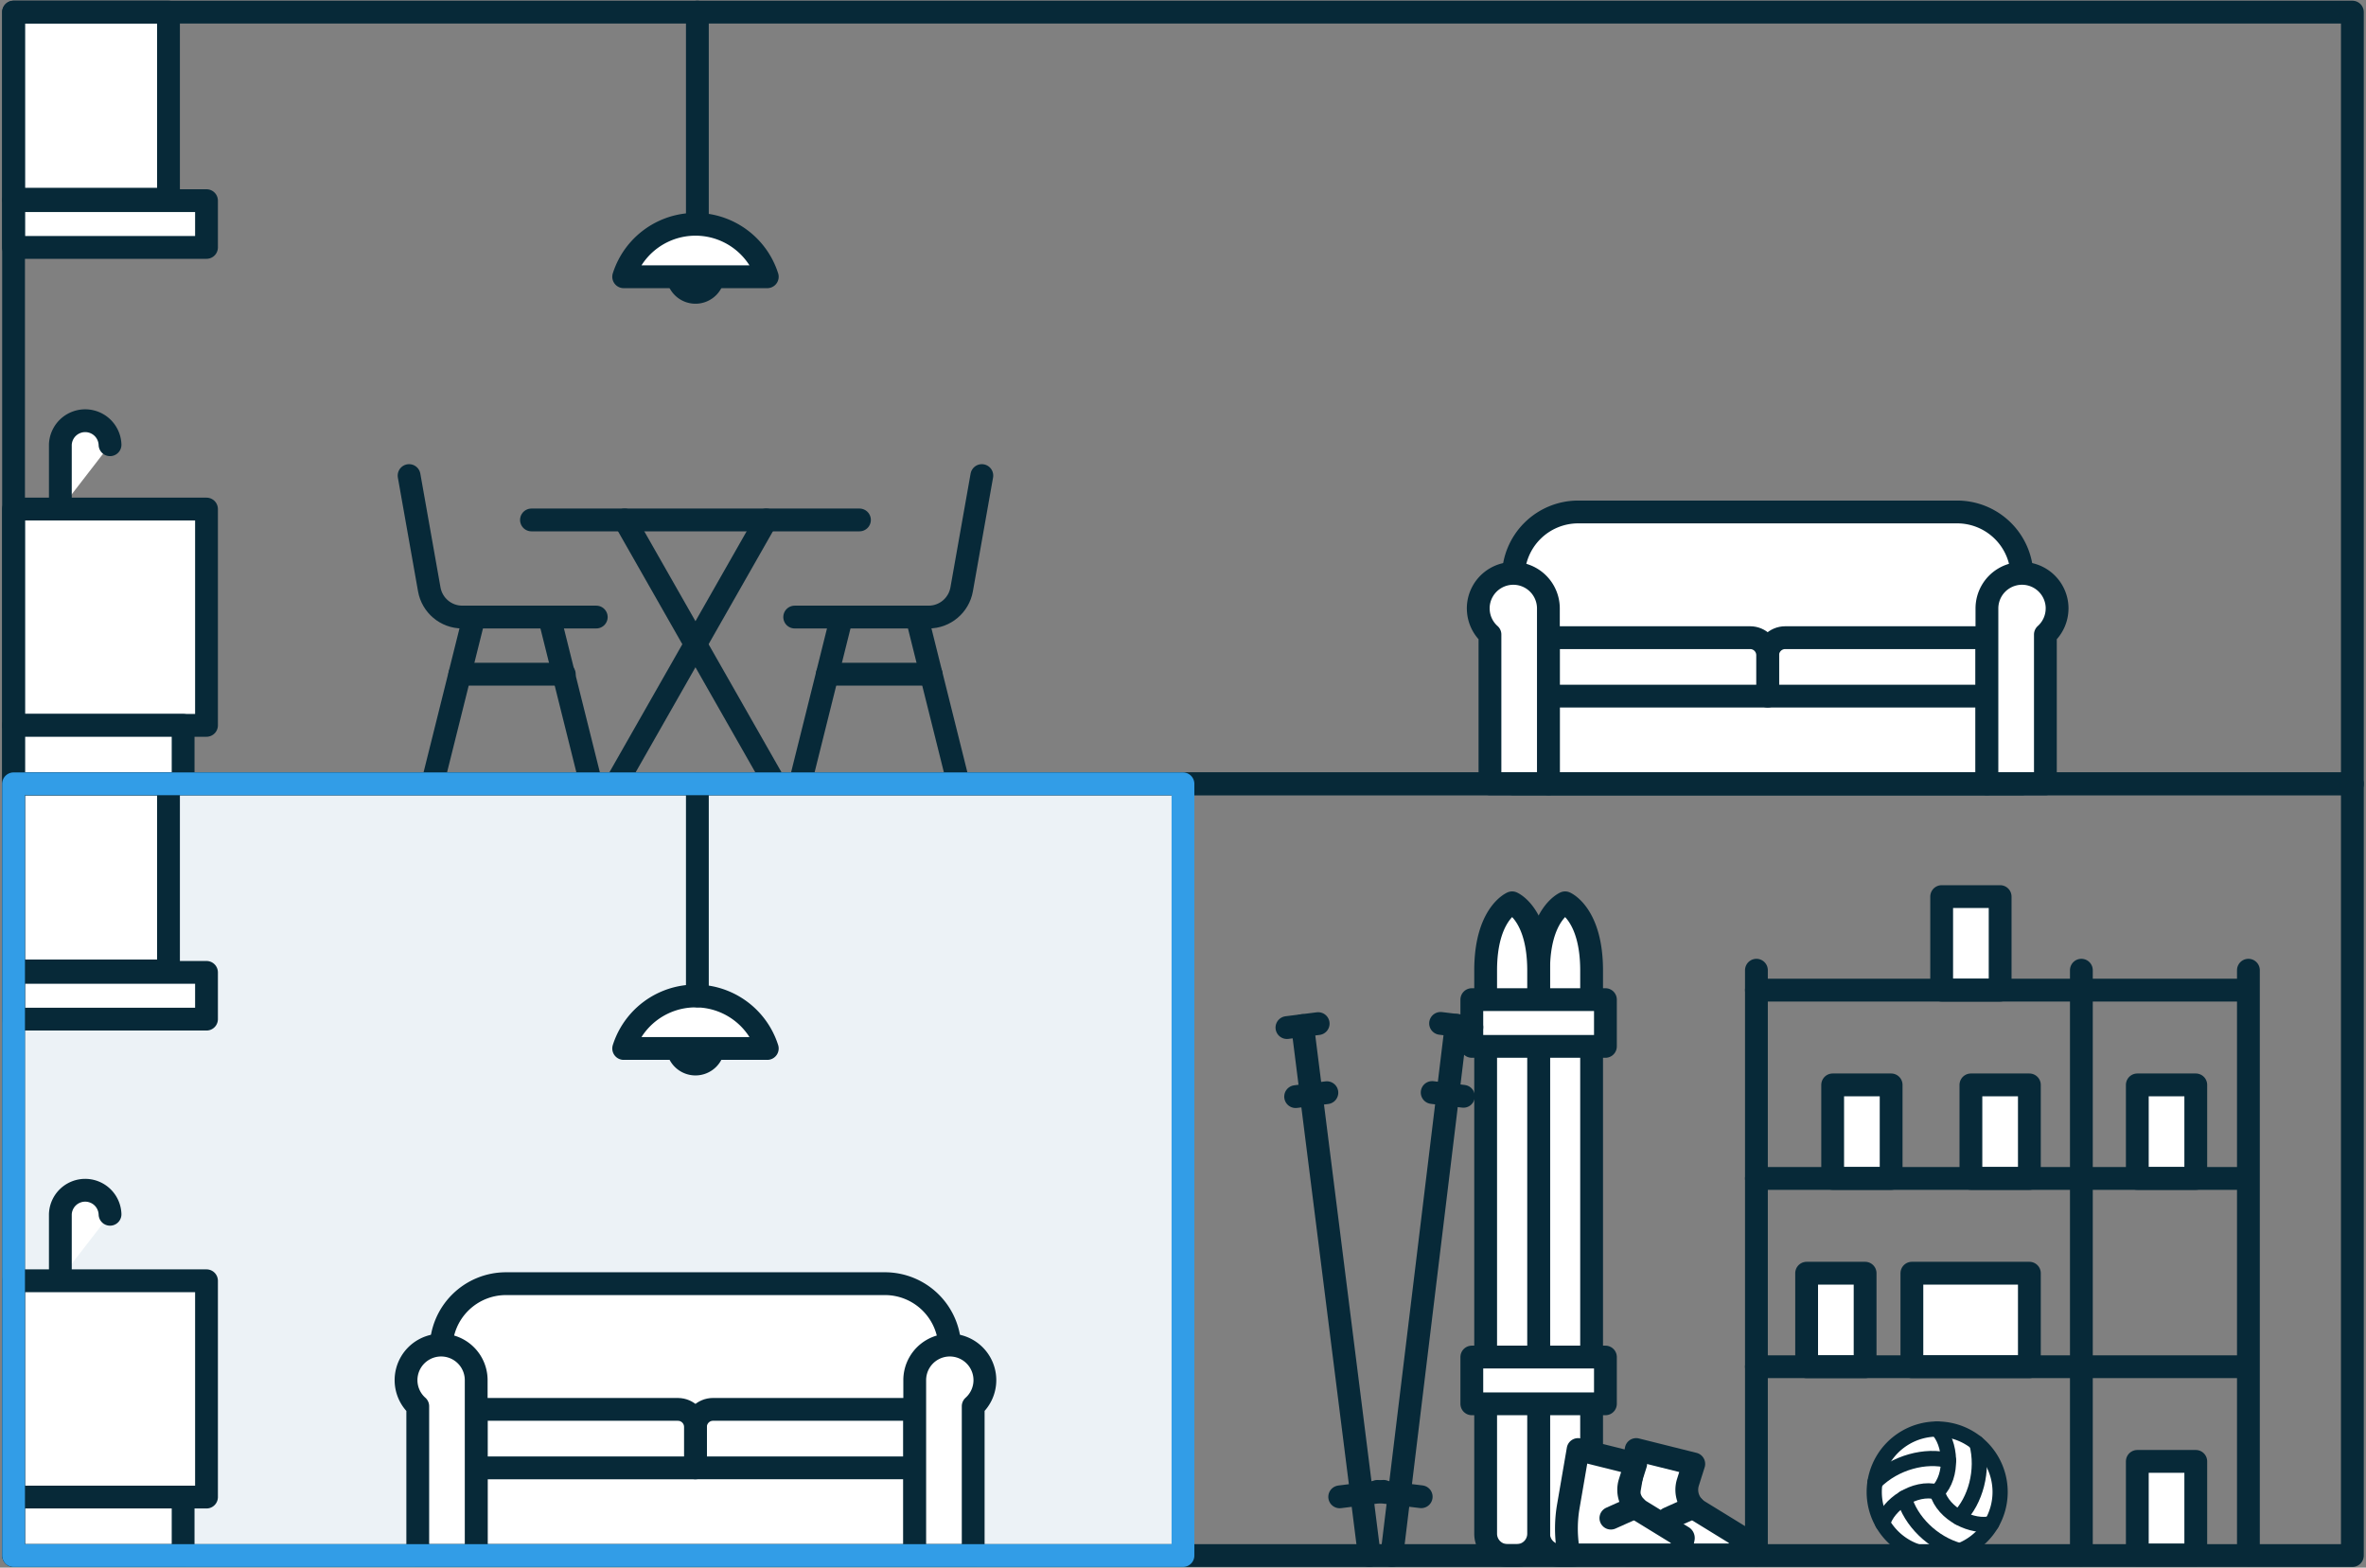 <svg xmlns="http://www.w3.org/2000/svg" viewBox="0 0 830 550"><rect x="0" y="0" width="830" height="550" fill="#808080" stroke="none"/><g id="1c" fill="none" fill-rule="evenodd"><g id="Group-473" transform="rotate(-90 275.5 271)"><g><path id="Fill-322" fill="#072938" d="M450.52 249.73a10.26 10.26 0 1 1 0-20.51 10.26 10.26 0 0 1 0 20.5"/><g id="Group-326" transform="translate(292)"><polygon id="Fill-324" fill="#FFFFFF" points=".012 67.944 .012 .256 75.905 .256 75.905 67.944"/><polygon id="Stroke-325" stroke="#072938" stroke-linecap="round" stroke-linejoin="round" stroke-width="8" points=".012 67.944 .012 .256 75.905 .256 75.905 67.944"/></g><g id="Group-329" transform="translate(476)"><polygon id="Fill-327" fill="#FFFFFF" points=".616 54.611 .616 .256 66.253 .256 66.253 54.611"/><polygon id="Stroke-328" stroke="#072938" stroke-linecap="round" stroke-linejoin="round" stroke-width="8" points=".616 54.611 .616 .256 66.253 .256 66.253 54.611"/></g><g id="Group-332" transform="translate(459)"><polygon id="Fill-330" fill="#FFFFFF" points=".694 67.944 .694 .256 17.103 .256 17.103 67.944"/><polygon id="Stroke-331" stroke="#072938" stroke-linecap="round" stroke-linejoin="round" stroke-width="8" points=".694 67.944 .694 .256 17.103 .256 17.103 67.944"/></g><g id="Group-335" transform="translate(271)"><polygon id="Fill-333" fill="#FFFFFF" points=".5 59.739 .5 .256 21.012 .256 21.012 59.739"/><polygon id="Stroke-334" stroke="#072938" stroke-linecap="round" stroke-linejoin="round" stroke-width="8" points=".5 59.739 .5 .256 21.012 .256 21.012 59.739"/></g><path id="Fill-336" fill="#FFFFFF" d="M271.5 704.83V526.38h72.61a22.76 22.76 0 0 1 22.77 22.76v132.92a22.76 22.76 0 0 1-22.77 22.77H271.5z"/><path id="Stroke-337" stroke="#072938" stroke-linecap="round" stroke-linejoin="round" stroke-width="8" d="M271.5 704.83V526.38h72.61a22.76 22.76 0 0 1 22.77 22.76v132.92a22.76 22.76 0 0 1-22.77 22.77H271.5z"/><g id="Group-340" transform="translate(271 538)"><polygon id="Fill-338" fill="#FFFFFF" points="41.523 154.522 41.523 .685 .5 .685 .5 154.522"/><polygon id="Stroke-339" stroke="#072938" stroke-linecap="round" stroke-linejoin="round" stroke-width="8" points="41.523 154.522 41.523 .685 .5 .685 .5 154.522"/></g><path id="Fill-341" fill="#FFFFFF" d="M322.78 692.52v-70.76c0-3.4-2.76-6.16-6.15-6.16h-14.36v76.92h20.5z"/><path id="Stroke-342" stroke="#072938" stroke-linecap="round" stroke-linejoin="round" stroke-width="8" d="M322.78 692.52v-70.76c0-3.4-2.76-6.16-6.15-6.16h-14.36v76.92h20.5z"/><path id="Fill-343" fill="#FFFFFF" d="M322.78 609.45v-70.77h-20.51v76.92h14.36c3.4 0 6.15-2.75 6.15-6.15"/><path id="Stroke-344" stroke="#072938" stroke-linecap="round" stroke-linejoin="round" stroke-width="8" d="M322.78 609.45v-70.77h-20.51v76.92h14.36c3.4 0 6.15-2.75 6.15-6.15z"/><path id="Fill-345" fill="#FFFFFF" d="M333.03 717.14a12.3 12.3 0 0 0 0-24.62H271.5v20.51h52.38a12.26 12.26 0 0 0 9.15 4.1"/><path id="Stroke-346" stroke="#072938" stroke-linecap="round" stroke-linejoin="round" stroke-width="8" d="M333.03 717.14a12.3 12.3 0 0 0 0-24.62H271.5v20.51h52.38a12.26 12.26 0 0 0 9.15 4.1z"/><path id="Fill-347" fill="#FFFFFF" d="M333.03 514.07a12.3 12.3 0 0 1 0 24.61H271.5v-20.5h52.38a12.26 12.26 0 0 1 9.15-4.1"/><path id="Stroke-348" stroke="#072938" stroke-linecap="round" stroke-linejoin="round" stroke-width="8" d="M333.03 514.07a12.3 12.3 0 0 1 0 24.61H271.5v-20.5h52.38a12.26 12.26 0 0 1 9.15-4.1z"/><path id="Fill-349" fill="#FFFFFF" d="M449.4 264.66a26.43 26.43 0 0 0 0-50.37v50.37z"/><path id="Stroke-350" stroke="#072938" stroke-linecap="round" stroke-linejoin="round" stroke-width="8" d="M449.4 264.66a26.43 26.43 0 0 0 0-50.37v50.37z"/><path id="Stroke-351" stroke="#072938" stroke-linecap="round" stroke-linejoin="round" stroke-width="8" d="M542.25 240.14h-74.42"/><polygon id="Fill-352" fill="#ECF2F6" points="271.5 410.487 271.5 .256 .747 .256 .747 410.487"/><path id="Stroke-353" stroke="#072938" stroke-linecap="round" stroke-linejoin="round" stroke-width="8" d="M379.65 139.01l-39.94 7.08c-5.6 1-9.7 5.87-9.7 11.57v47.01"/><path id="Stroke-354" stroke="#072938" stroke-linecap="round" stroke-linejoin="round" stroke-width="8" d="M330.01 161.8l-57.64-14.38"/><path id="Stroke-355" stroke="#072938" stroke-linecap="round" stroke-linejoin="round" stroke-width="8" d="M330.01 188.21l-57.64 14.39"/><path id="Stroke-356" stroke="#072938" stroke-linecap="round" stroke-linejoin="round" stroke-width="8" d="M379.65 339.93l-39.94-7.08c-5.6-1-9.7-5.87-9.7-11.57v-47"/><path id="Stroke-357" stroke="#072938" stroke-linecap="round" stroke-linejoin="round" stroke-width="8" d="M330.01 317.14l-57.64 14.39"/><path id="Stroke-358" stroke="#072938" stroke-linecap="round" stroke-linejoin="round" stroke-width="8" d="M330.01 290.73l-57.64-14.38"/><path id="Stroke-359" stroke="#072938" stroke-linecap="round" stroke-linejoin="round" stroke-width="8" d="M364.08 264.3l-91.71-52.22"/><path id="Stroke-360" stroke="#072938" stroke-linecap="round" stroke-linejoin="round" stroke-width="8" d="M364.08 214.64l-91.71 52.22"/><path id="Stroke-361" stroke="#072938" stroke-linecap="round" stroke-linejoin="round" stroke-width="8" d="M364.08 181.94V297"/><path id="Stroke-362" stroke="#072938" stroke-linecap="round" stroke-linejoin="round" stroke-width="8" d="M309.96 156.8v36.66"/><path id="Stroke-363" stroke="#072938" stroke-linecap="round" stroke-linejoin="round" stroke-width="8" d="M309.96 285.73v36.42"/><g id="Group-366" transform="translate(133 745)"><polygon id="Fill-364" fill="#FFFFFF" points=".054 .274 .054 20.786 32.873 20.786 32.873 .274"/><polygon id="Stroke-365" stroke="#072938" stroke-linecap="round" stroke-linejoin="round" stroke-width="8" points=".054 .274 .054 20.786 32.873 20.786 32.873 .274"/></g><g id="Group-369" transform="translate(133 686)"><polygon id="Fill-367" fill="#FFFFFF" points=".054 .899 .054 21.411 32.873 21.411 32.873 .899"/><polygon id="Stroke-368" stroke="#072938" stroke-linecap="round" stroke-linejoin="round" stroke-width="8" points=".054 .899 .054 21.411 32.873 21.411 32.873 .899"/></g><g id="Group-372" transform="translate(199 676)"><polygon id="Fill-370" fill="#FFFFFF" points=".118 .644 .118 21.155 32.936 21.155 32.936 .644"/><polygon id="Stroke-371" stroke="#072938" stroke-linecap="round" stroke-linejoin="round" stroke-width="8" points=".118 .644 .118 21.155 32.936 21.155 32.936 .644"/></g><g id="Group-375" transform="translate(133 638)"><polygon id="Fill-373" fill="#FFFFFF" points=".054 .405 .054 20.916 32.873 20.916 32.873 .405"/><polygon id="Stroke-374" stroke="#072938" stroke-linecap="round" stroke-linejoin="round" stroke-width="8" points=".054 .405 .054 20.916 32.873 20.916 32.873 .405"/></g><g id="Group-378" transform="translate(0 745)"><polygon id="Fill-376" fill="#FFFFFF" points=".966 .274 .966 20.786 33.784 20.786 33.784 .274"/><polygon id="Stroke-377" stroke="#072938" stroke-linecap="round" stroke-linejoin="round" stroke-width="8" points=".966 .274 .966 20.786 33.784 20.786 33.784 .274"/></g><g id="Group-381" transform="translate(66 666)"><polygon id="Fill-379" fill="#FFFFFF" points=".989 .194 .989 41.41 33.808 41.41 33.808 .194"/><polygon id="Stroke-380" stroke="#072938" stroke-linecap="round" stroke-linejoin="round" stroke-width="8" points=".989 .194 .989 41.41 33.808 41.41 33.808 .194"/></g><g id="Group-384" transform="translate(66 629)"><polygon id="Fill-382" fill="#FFFFFF" points=".989 .273 .989 20.785 33.808 20.785 33.808 .273"/><polygon id="Stroke-383" stroke="#072938" stroke-linecap="round" stroke-linejoin="round" stroke-width="8" points=".989 .273 .989 20.785 33.808 20.785 33.808 .273"/></g><path id="Fill-385" fill="#FFFFFF" d="M23.05 697.15a22.08 22.08 0 1 0 0-44.16 22.08 22.08 0 0 0 0 44.16"/><path id="Stroke-386" stroke="#072938" stroke-linecap="round" stroke-linejoin="round" stroke-width="5.33" d="M23.05 697.15a22.08 22.08 0 1 0 0-44.16 22.08 22.08 0 0 0 0 44.16z"/><g id="Group-389" transform="translate(23 675)"><path id="Fill-387" fill="#FFFFFF" d="M.05.07c5.76 5.76 17.28 4.8 22.08 0"/><path id="Stroke-388" stroke="#072938" stroke-linecap="round" stroke-linejoin="round" stroke-width="5.33" d="M.05.07c5.76 5.76 17.28 4.8 22.08 0"/></g><g id="Group-392" transform="translate(11 675)"><path id="Fill-390" fill="#FFFFFF" d="M12.05.07C4.18 2.18-.75 12.64 1 19.2"/><path id="Stroke-391" stroke="#072938" stroke-linecap="round" stroke-linejoin="round" stroke-width="5.33" d="M12.05.07C4.18 2.18-.75 12.64 1 19.2"/></g><g id="Group-395" transform="translate(12 655)"><path id="Fill-393" fill="#FFFFFF" d="M11.05 20.07C13.15 12.2 6.55 2.7 0 .95"/><path id="Stroke-394" stroke="#072938" stroke-linecap="round" stroke-linejoin="round" stroke-width="5.33" d="M11.05 20.07C13.15 12.2 6.55 2.7 0 .95"/></g><g id="Group-398" transform="translate(26 653)"><path id="Fill-396" fill="#FFFFFF" d="M8.09 26.04C10.19 18.17 7.55 7.34.46.25"/><path id="Stroke-397" stroke="#072938" stroke-linecap="round" stroke-linejoin="round" stroke-width="5.33" d="M8.09 26.04C10.19 18.17 7.55 7.34.46.25"/></g><g id="Group-401" transform="translate(14 682)"><path id="Fill-399" fill="#FFFFFF" d="M.1.65c5.75 5.76 16.45 8.88 26.14 6.29"/><path id="Stroke-400" stroke="#072938" stroke-linecap="round" stroke-linejoin="round" stroke-width="5.33" d="M.1.65c5.75 5.76 16.45 8.88 26.14 6.29"/></g><g id="Group-404" transform="translate(2 663)"><path id="Fill-402" fill="#FFFFFF" d="M18.96.53C11.1 2.63 3.04 10.33.44 20.03"/><path id="Stroke-403" stroke="#072938" stroke-linecap="round" stroke-linejoin="round" stroke-width="5.33" d="M18.96.53C11.1 2.63 3.04 10.33.44 20.03"/></g><path id="Stroke-405" stroke="#072938" stroke-linecap="round" stroke-linejoin="round" stroke-width="8" d="M199.12 782.65v-171"/><path id="Stroke-406" stroke="#072938" stroke-linecap="round" stroke-linejoin="round" stroke-width="8" d="M66.99 782.65v-171"/><path id="Stroke-407" stroke="#072938" stroke-linecap="round" stroke-linejoin="round" stroke-width="8" d="M133.05 782.65v-171"/><path id="Stroke-408" stroke="#072938" stroke-linecap="round" stroke-linejoin="round" stroke-width="8" d="M206.11 611.66H.97"/><path id="Stroke-409" stroke="#072938" stroke-linecap="round" stroke-linejoin="round" stroke-width="8" d="M206.11 725.65H.97"/><path id="Stroke-410" stroke="#072938" stroke-linecap="round" stroke-linejoin="round" stroke-width="8" d="M206.11 784.25H.97"/><path id="Fill-411" fill="#FFFFFF" d="M.75 546.19v-3.29a7.65 7.65 0 0 1 7.65-7.65H206c19.8 0 23.75 9.3 23.75 9.3s-3.95 9.29-23.75 9.29H8.4a7.65 7.65 0 0 1-7.65-7.65"/><path id="Stroke-412" stroke="#072938" stroke-linecap="round" stroke-linejoin="round" stroke-width="8" d="M.75 546.19v-3.29a7.65 7.65 0 0 1 7.65-7.65H206c19.8 0 23.75 9.3 23.75 9.3s-3.95 9.29-23.75 9.29H8.4a7.65 7.65 0 0 1-7.65-7.65z"/><path id="Fill-413" fill="#FFFFFF" d="M.75 527.6v-3.28a7.65 7.65 0 0 1 7.65-7.65H206c19.8 0 23.75 9.29 23.75 9.29s-3.95 9.3-23.75 9.3H8.4a7.65 7.65 0 0 1-7.65-7.66"/><path id="Stroke-414" stroke="#072938" stroke-linecap="round" stroke-linejoin="round" stroke-width="8" d="M.75 527.6v-3.28a7.65 7.65 0 0 1 7.65-7.65H206c19.8 0 23.75 9.29 23.75 9.29s-3.95 9.3-23.75 9.3H8.4a7.65 7.65 0 0 1-7.65-7.66z"/><g id="Group-417" transform="translate(179 511)"><polygon id="Fill-415" fill="#FFFFFF" points=".381 47.688 .381 .818 16.79 .818 16.79 47.688"/><polygon id="Stroke-416" stroke="#072938" stroke-linecap="round" stroke-linejoin="round" stroke-width="8" points=".381 47.688 .381 .818 16.79 .818 16.79 47.688"/></g><g id="Group-420" transform="translate(53 511)"><polygon id="Fill-418" fill="#FFFFFF" points=".978 47.688 .978 .818 17.387 .818 17.387 47.688"/><polygon id="Stroke-419" stroke="#072938" stroke-linecap="round" stroke-linejoin="round" stroke-width="8" points=".978 47.688 .978 .818 17.387 .818 17.387 47.688"/></g><path id="Fill-421" fill="#FFFFFF" d="M.97 566.25v38.64c0 .2.14.38.34.42l5.53 1.08c.17.04.35-.04.44-.19l9.1-14.8a8.72 8.72 0 0 1 10.07-3.76l6.44 2.04 5.05-20.2L18 566.06a46 46 0 0 0-14.3-.2l-2.73.39z"/><path id="Stroke-422" stroke="#072938" stroke-linecap="round" stroke-linejoin="round" stroke-width="8" d="M.97 566.25v38.64c0 .2.14.38.34.42l5.53 1.08c.17.04.35-.04.44-.19l9.1-14.8a8.72 8.72 0 0 1 10.07-3.76l6.44 2.04 5.05-20.2L18 566.06a46 46 0 0 0-14.3-.2l-2.73.39z"/><path id="Stroke-423" stroke="#072938" stroke-linecap="round" stroke-linejoin="round" stroke-width="8" d="M17.76 589.68l-4-8.94"/><path id="Fill-424" fill="#FFFFFF" d="M.97 545.86v38.65c0 .2.14.37.34.41l5.53 1.1c.17.02.35-.05.44-.2l9.1-14.81a8.72 8.72 0 0 1 10.07-3.75l6.44 2.04 5.05-20.2L18 545.67a46.03 46.03 0 0 0-14.3-.2l-2.73.4z"/><path id="Stroke-425" stroke="#072938" stroke-linecap="round" stroke-linejoin="round" stroke-width="8" d="M.97 545.86v38.65c0 .2.14.37.34.41l5.53 1.1c.17.02.35-.05.44-.2l9.1-14.81a8.72 8.72 0 0 1 10.07-3.75l6.44 2.04 5.05-20.2L18 545.67a46.03 46.03 0 0 0-14.3-.2l-2.73.4z"/><path id="Stroke-426" stroke="#072938" stroke-linecap="round" stroke-linejoin="round" stroke-width="8" d="M17.76 569.3l-3.89-8.7"/><path id="Stroke-427" stroke="#072938" stroke-linecap="round" stroke-linejoin="round" stroke-width="8" d="M185.98 446.96l1.39 10.96"/><path id="Stroke-428" stroke="#072938" stroke-linecap="round" stroke-linejoin="round" stroke-width="8" d="M161.76 450.01l1.38 10.96"/><path id="Stroke-429" stroke="#072938" stroke-linecap="round" stroke-linejoin="round" stroke-width="8" d="M21.34 465.47l1.94 15.37"/><path id="Stroke-430" stroke="#072938" stroke-linecap="round" stroke-linejoin="round" stroke-width="8" d="M.75 475.87l185.93-23.43"/><path id="Stroke-431" stroke="#072938" stroke-linecap="round" stroke-linejoin="round" stroke-width="8" d="M187.45 500.86l-1.34 10.96"/><path id="Stroke-432" stroke="#072938" stroke-linecap="round" stroke-linejoin="round" stroke-width="8" d="M163.2 497.91l-1.33 10.97"/><path id="Stroke-433" stroke="#072938" stroke-linecap="round" stroke-linejoin="round" stroke-width="8" d="M23.25 478.68l-1.87 15.38"/><path id="Stroke-434" stroke="#072938" stroke-linecap="round" stroke-linejoin="round" stroke-width="8" d="M.75 483.75l186.03 22.59"/><path id="Fill-435" fill="#072938" d="M179.77 249.73a10.26 10.26 0 1 1 0-20.51 10.26 10.26 0 0 1 0 20.5"/><g id="Group-438" transform="translate(21)"><polygon id="Fill-436" fill="#FFFFFF" points=".259 67.944 .259 .256 76.152 .256 76.152 67.944"/><polygon id="Stroke-437" stroke="#072938" stroke-linecap="round" stroke-linejoin="round" stroke-width="8" points=".259 67.944 .259 .256 76.152 .256 76.152 67.944"/></g><g id="Group-441" transform="translate(205)"><polygon id="Fill-439" fill="#FFFFFF" points=".863 54.611 .863 .256 66.5 .256 66.5 54.611"/><polygon id="Stroke-440" stroke="#072938" stroke-linecap="round" stroke-linejoin="round" stroke-width="8" points=".863 54.611 .863 .256 66.5 .256 66.5 54.611"/></g><g id="Group-444" transform="translate(188)"><polygon id="Fill-442" fill="#FFFFFF" points=".941 67.944 .941 .256 17.35 .256 17.35 67.944"/><polygon id="Stroke-443" stroke="#072938" stroke-linecap="round" stroke-linejoin="round" stroke-width="8" points=".941 67.944 .941 .256 17.35 .256 17.35 67.944"/></g><g id="Group-447"><polygon id="Fill-445" fill="#FFFFFF" points=".747 59.739 .747 .256 21.259 .256 21.259 59.739"/><polygon id="Stroke-446" stroke="#072938" stroke-linecap="round" stroke-linejoin="round" stroke-width="8" points=".747 59.739 .747 .256 21.259 .256 21.259 59.739"/></g><path id="Fill-448" fill="#FFFFFF" d="M.75 328.7V150.25h72.61A22.76 22.76 0 0 1 96.13 173v132.92a22.76 22.76 0 0 1-22.77 22.77H.75z"/><path id="Stroke-449" stroke="#072938" stroke-linecap="round" stroke-linejoin="round" stroke-width="8" d="M.75 328.7V150.25h72.61A22.76 22.76 0 0 1 96.13 173v132.92a22.76 22.76 0 0 1-22.77 22.77H.75z"/><g id="Group-452" transform="translate(0 162)"><polygon id="Fill-450" fill="#FFFFFF" points="41.77 154.391 41.77 .554 .747 .554 .747 154.391"/><polygon id="Stroke-451" stroke="#072938" stroke-linecap="round" stroke-linejoin="round" stroke-width="8" points="41.77 154.391 41.77 .554 .747 .554 .747 154.391"/></g><path id="Fill-453" fill="#FFFFFF" d="M52.03 316.39v-70.76c0-3.4-2.76-6.16-6.16-6.16H31.51v76.92h20.52z"/><path id="Stroke-454" stroke="#072938" stroke-linecap="round" stroke-linejoin="round" stroke-width="8" d="M52.03 316.39v-70.76c0-3.4-2.76-6.16-6.16-6.16H31.51v76.92h20.52z"/><path id="Fill-455" fill="#FFFFFF" d="M52.03 233.32v-70.77H31.5v76.92h14.36c3.4 0 6.16-2.75 6.16-6.15"/><path id="Stroke-456" stroke="#072938" stroke-linecap="round" stroke-linejoin="round" stroke-width="8" d="M52.03 233.32v-70.77H31.5v76.92h14.36c3.4 0 6.16-2.75 6.16-6.15z"/><path id="Fill-457" fill="#FFFFFF" d="M62.28 341a12.3 12.3 0 0 0 0-24.61H.75v20.51h52.38a12.26 12.26 0 0 0 9.15 4.1"/><path id="Stroke-458" stroke="#072938" stroke-linecap="round" stroke-linejoin="round" stroke-width="8" d="M62.28 341a12.3 12.3 0 0 0 0-24.61H.75v20.51h52.38a12.26 12.26 0 0 0 9.15 4.1z"/><path id="Fill-459" fill="#FFFFFF" d="M62.28 137.94a12.3 12.3 0 0 1 0 24.61H.75v-20.5h52.38a12.26 12.26 0 0 1 9.15-4.11"/><path id="Stroke-460" stroke="#072938" stroke-linecap="round" stroke-linejoin="round" stroke-width="8" d="M62.28 137.94a12.3 12.3 0 0 1 0 24.61H.75v-20.5h52.38a12.26 12.26 0 0 1 9.15-4.11z"/><path id="Fill-461" fill="#FFFFFF" d="M178.65 264.66a26.43 26.43 0 0 0 0-50.37v50.37z"/><path id="Stroke-462" stroke="#072938" stroke-linecap="round" stroke-linejoin="round" stroke-width="8" d="M178.65 264.66a26.43 26.43 0 0 0 0-50.37v50.37z"/><path id="Stroke-463" stroke="#072938" stroke-linecap="round" stroke-linejoin="round" stroke-width="8" d="M271.5 240.14h-74.42"/><polygon id="Stroke-464" stroke="#072938" stroke-linecap="round" stroke-linejoin="round" stroke-width="8" points="542.253 820.719 542.253 .256 271.5 .256 271.5 820.719"/><polygon id="Stroke-465" stroke="#072938" stroke-linecap="round" stroke-linejoin="round" stroke-width="8" points="271.5 820.719 271.5 .256 .747 .256 .747 820.719"/><polygon id="Stroke-466" stroke="#329DE7" stroke-linecap="round" stroke-linejoin="round" stroke-width="8" points="271.5 410.487 271.5 .256 .747 .256 .747 410.487"/><g id="Group-469" transform="translate(367 16)"><path id="Fill-467" fill="#FFFFFF" d="M23.47 18.1a8.72 8.72 0 0 0 0-17.43H.9"/><path id="Stroke-468" stroke="#072938" stroke-linecap="round" stroke-linejoin="round" stroke-width="8" d="M23.47 18.1a8.72 8.72 0 0 0 0-17.43H.9"/></g><g id="Group-472" transform="translate(97 16)"><path id="Fill-470" fill="#FFFFFF" d="M23.48 18.1a8.72 8.72 0 0 0 0-17.43H.92"/><path id="Stroke-471" stroke="#072938" stroke-linecap="round" stroke-linejoin="round" stroke-width="8" d="M23.48 18.1a8.72 8.72 0 0 0 0-17.43H.92"/></g></g></g></g></svg>